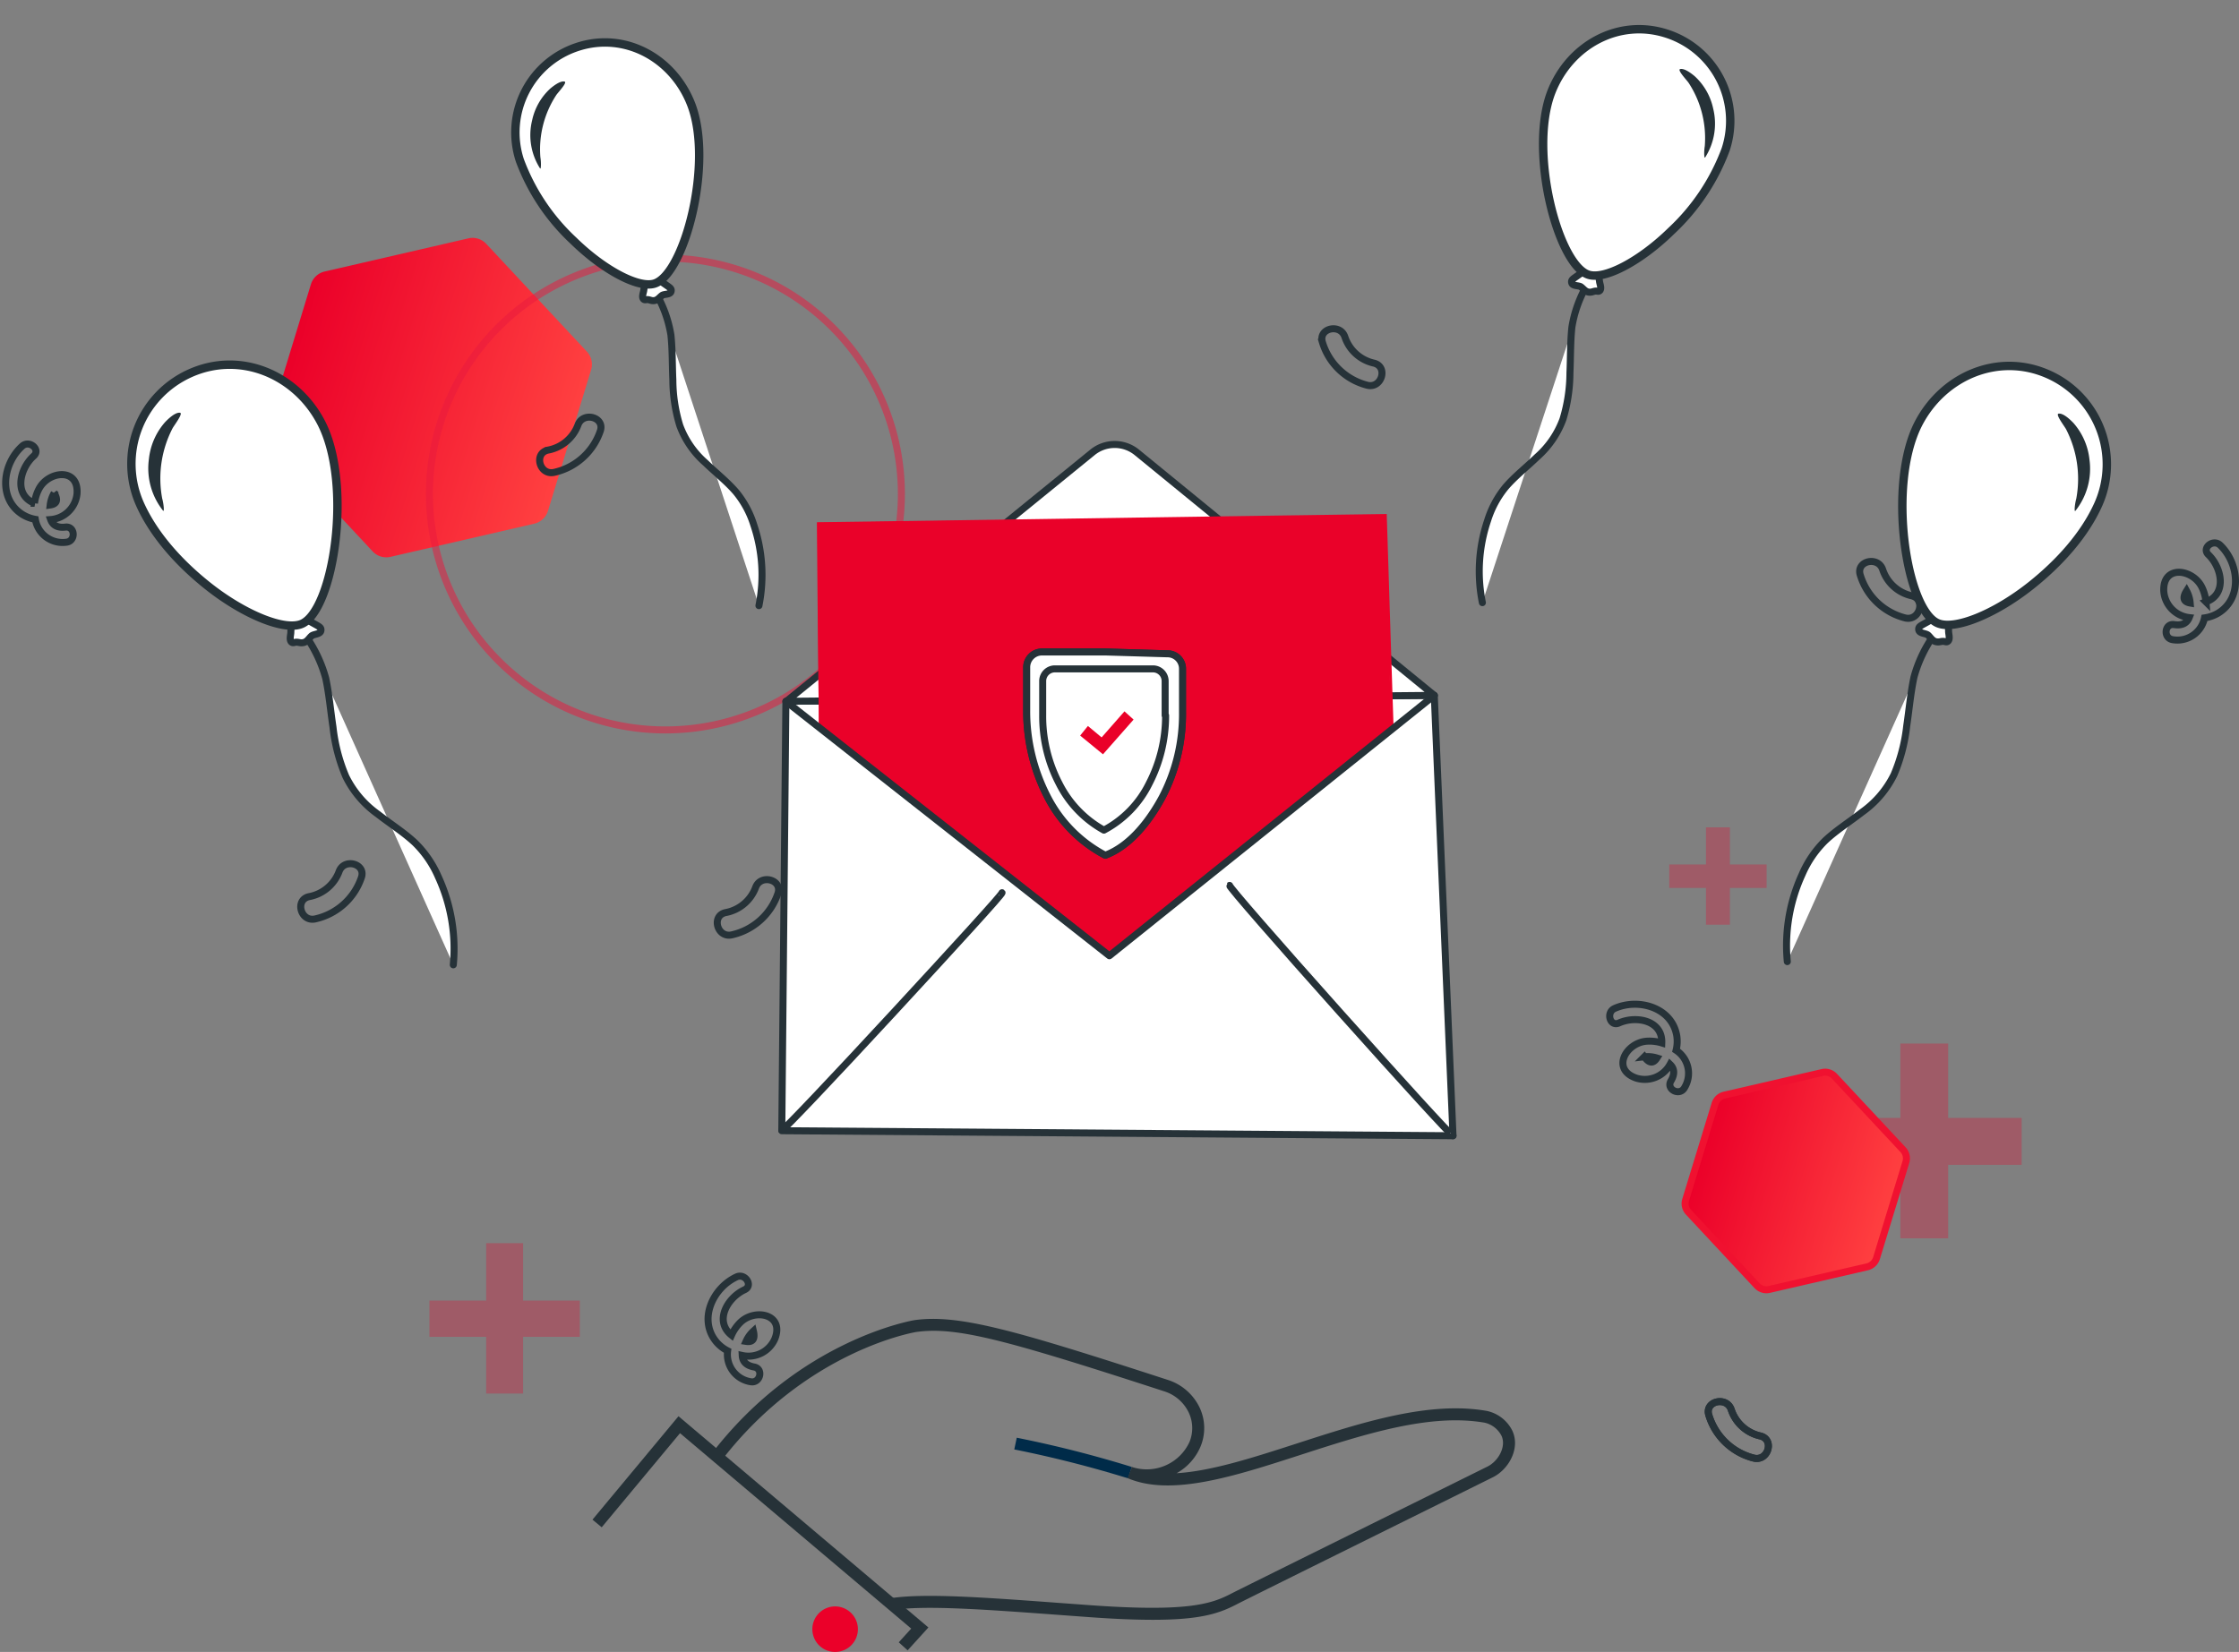 <svg xmlns="http://www.w3.org/2000/svg" width="319.381" height="235.697">
    <rect width="100%" height="100%" fill="#808080" stroke="none"/>
    <defs>
        <linearGradient id="linear-gradient" x1=".5" x2=".5" y2="1" gradientUnits="objectBoundingBox">
            <stop offset="0" stop-color="#eb0029"/>
            <stop offset="1" stop-color="#ff4040"/>
        </linearGradient>
        <style>
            .cls-1,.cls-7{fill:#ea0129}.cls-1{opacity:.292}.cls-5{fill:none}.cls-12,.cls-5,.cls-6{stroke:#263238}.cls-12,.cls-6{fill:#fff;stroke-linecap:round;stroke-linejoin:round;stroke-miterlimit:10}.cls-10{fill:#263238}.cls-12{stroke-width:1.2px}
        </style>
    </defs>
    <g id="Grupo_54366" data-name="Grupo 54366" transform="translate(6158.518 16913.364)">
        <g id="Grupo_54360" data-name="Grupo 54360" transform="translate(-6947.311 -17505.332)">
            <g id="Grupo_30900" data-name="Grupo 30900">
                <path id="Trazado_34903" data-name="Trazado 34903" class="cls-1" d="M668.651 452.491h-8.093V444.3h-5.265v8.19H647.2v5.168h8.093v8.093h5.265v-8.093h8.093z" transform="translate(202.851 325.042)"/>
                <path id="Trazado_34904" data-name="Trazado 34904" class="cls-1" d="M661.094 449.605h-5.242v-5.3h-3.41v5.3H647.2v3.347h5.242v5.242h3.41v-5.242h5.242z" transform="translate(379.699 265.705)"/>
                <path id="Trazado_34905" data-name="Trazado 34905" class="cls-1" d="M674.987 454.91H664.5V444.3h-6.821v10.61H647.2v6.69h10.483v10.483h6.817V461.6h10.483z" transform="translate(402.187 296.563)"/>
                <path id="Trazado_34906" data-name="Trazado 34906" d="M8.978 0h14.331a1.833 1.833 0 0 1 1.574.906l7.167 12.416a1.811 1.811 0 0 1 0 1.819l-7.159 12.416a1.818 1.818 0 0 1-1.574.906H8.985a1.833 1.833 0 0 1-1.574-.906L.245 15.141a1.811 1.811 0 0 1 0-1.819L7.411.906A1.8 1.8 0 0 1 8.978 0z" transform="rotate(-73 1034.788 -307.824)" style="fill:url(#linear-gradient);stroke:#f01130"/>
                <path id="Trazado_34907" data-name="Trazado 34907" d="M13.182 0h21.043a2.692 2.692 0 0 1 2.311 1.33l10.522 18.23a2.659 2.659 0 0 1 0 2.671l-10.511 18.23a2.669 2.669 0 0 1-2.311 1.33H13.193a2.692 2.692 0 0 1-2.311-1.33L.36 22.231a2.659 2.659 0 0 1 0-2.671L10.881 1.33A2.638 2.638 0 0 1 13.182 0z" transform="rotate(-73 861.092 -223.572)" style="fill:url(#linear-gradient)"/>
                <path id="Trazado_34908" data-name="Trazado 34908" d="M33.66 0A33.66 33.66 0 1 1 0 33.66 33.66 33.66 0 0 1 33.66 0z" transform="rotate(-90 773.081 -76.97)" style="fill:transparent;stroke:#e91a3e;opacity:.516"/>
            </g>
            <g id="Grupo_21773" data-name="Grupo 21773" transform="translate(-2683 19260)">
                <path id="Trazado_29812" data-name="Trazado 29812" class="cls-5" d="M1114.562 99.029c3.563-2.138 3.013-7.138.327-9.716-.991-.95-2.686.391-1.687 1.351 1.923 1.843 2.716 5.642-.347 6.74a5.928 5.928 0 0 0-.618-2.173c-1.326-2.555-5.539-3.125-5.4.607a4.1 4.1 0 0 0 3.626 3.806c-.285.714-.909 1.19-2.148 1-1.374-.207-1.583 1.943-.209 2.15a3.941 3.941 0 0 0 4.543-3.106 5.249 5.249 0 0 0 1.913-.659zm-4.469-3.192a4.381 4.381 0 0 1 .514 1.73c-.961-.167-1.135-.746-.514-1.73z" transform="translate(2673.604 -18679.559)"/>
                <path id="Trazado_29813" data-name="Trazado 29813" class="cls-5" d="M7.724 3.822c3.563 2.138 3.013 7.138.327 9.716-.991.95-2.686-.391-1.687-1.351 1.923-1.843 2.716-5.642-.347-6.74A5.928 5.928 0 0 1 5.4 7.62C4.074 10.175-.139 10.745 0 7.013a4.1 4.1 0 0 1 3.63-3.805c-.285-.714-.909-1.19-2.148-1C.109 2.413-.1.263 1.273.056a3.941 3.941 0 0 1 4.543 3.105 5.249 5.249 0 0 1 1.908.661zM3.255 7.014a4.38 4.38 0 0 0 .514-1.73c-.961.171-1.135.747-.514 1.73z" transform="rotate(-178 1579.018 -9325.679)"/>
                <path id="Trazado_29816" data-name="Trazado 29816" class="cls-5" d="M7.724 10.041C11.286 7.9 10.737 2.9 8.051.325c-.991-.95-2.686.391-1.687 1.351 1.923 1.844 2.716 5.643-.346 6.74A5.928 5.928 0 0 0 5.4 6.243C4.074 3.688-.139 3.118 0 6.85a4.1 4.1 0 0 0 3.63 3.806c-.285.714-.909 1.19-2.148 1C.108 11.45-.1 13.6 1.272 13.808A3.941 3.941 0 0 0 5.816 10.7a5.249 5.249 0 0 0 1.908-.659zM3.255 6.849a4.382 4.382 0 0 1 .514 1.73c-.961-.171-1.135-.746-.514-1.73z" transform="rotate(-68 -11876.752 -12000.232)"/>
                <path id="Trazado_29818" data-name="Trazado 29818" class="cls-5" d="M7.724 3.822c3.563 2.138 3.013 7.138.327 9.716-.991.95-2.686-.391-1.687-1.351 1.923-1.843 2.716-5.642-.347-6.74A5.929 5.929 0 0 1 5.4 7.62C4.074 10.175-.139 10.745 0 7.013a4.1 4.1 0 0 1 3.63-3.805c-.285-.714-.909-1.19-2.148-1C.108 2.413-.1.263 1.273.056a3.94 3.94 0 0 1 4.543 3.105 5.25 5.25 0 0 1 1.908.661zM3.255 7.014a4.379 4.379 0 0 0 .514-1.73c-.961.171-1.135.747-.514 1.73z" transform="scale(-1) rotate(19.01 -56947.901 -1455.839)"/>
                <path id="Trazado_29820" data-name="Trazado 29820" class="cls-5" d="M1080.831 103.434a5.666 5.666 0 0 1-4.142-3.723c-.643-2.005-3.853-1.256-3.2.766a9.014 9.014 0 0 0 6.391 6.112c2.051.511 3.012-2.646.951-3.155z" transform="translate(2586.947 -18719.656)"/>
                <path id="Trazado_29822" data-name="Trazado 29822" class="cls-5" d="M7.432 3.209A5.666 5.666 0 0 0 3.29 6.933C2.647 8.938-.564 8.189.087 6.167A9.014 9.014 0 0 1 6.477.055c2.055-.507 3.017 2.645.955 3.154z" transform="rotate(-178 1629.551 -9298.448)"/>
                <path id="Trazado_29823" data-name="Trazado 29823" class="cls-5" d="M1080.831 103.434a5.666 5.666 0 0 1-4.142-3.723c-.643-2.005-3.853-1.256-3.2.766a9.014 9.014 0 0 0 6.391 6.112c2.051.511 3.012-2.646.951-3.155z" transform="translate(2642.066 -18566.586)"/>
                <path id="Trazado_29824" data-name="Trazado 29824" class="cls-5" d="M1080.831 103.434a5.666 5.666 0 0 1-4.142-3.723c-.643-2.005-3.853-1.256-3.2.766a9.014 9.014 0 0 0 6.391 6.112c2.051.511 3.012-2.646.951-3.155z" transform="translate(2642.066 -18566.586)"/>
                <path id="Trazado_29825" data-name="Trazado 29825" class="cls-5" d="M7.432 3.209A5.666 5.666 0 0 0 3.29 6.933C2.647 8.938-.564 8.189.087 6.167A9.014 9.014 0 0 1 6.477.055c2.055-.507 3.017 2.645.955 3.154z" transform="rotate(-178 1599.824 -9299.067)"/>
                <path id="Trazado_29828" data-name="Trazado 29828" class="cls-5" d="M1080.831 103.434a5.666 5.666 0 0 1-4.142-3.723c-.643-2.005-3.853-1.256-3.2.766a9.014 9.014 0 0 0 6.391 6.112c2.051.511 3.012-2.646.951-3.155z" transform="translate(2663.664 -18686.457)"/>
                <path id="Trazado_29830" data-name="Trazado 29830" class="cls-5" d="M7.432 3.209A5.666 5.666 0 0 0 3.29 6.933C2.647 8.938-.564 8.189.087 6.167A9.014 9.014 0 0 1 6.477.055c2.055-.507 3.017 2.645.955 3.154z" transform="rotate(-178 1616.307 -9331.22)"/>
            </g>
        </g>
        <g id="Grupo_54362" data-name="Grupo 54362" transform="translate(-6969.979 -17505.332)">
            <g id="Grupo_30901" data-name="Grupo 30901" transform="translate(922.979 655.383)">
                <g id="Grupo_34099" data-name="Grupo 34099">
                    <g id="Grupo_34098" data-name="Grupo 34098">
                        <g id="Grupo_34097" data-name="Grupo 34097">
                            <g id="Grupo_34096" data-name="Grupo 34096">
                                <g id="Grupo_34089" data-name="Grupo 34089">
                                    <g id="Grupo_34077" data-name="Grupo 34077" transform="translate(0 35.799)">
                                        <g id="Grupo_34076" data-name="Grupo 34076">
                                            <g id="Grupo_34075" data-name="Grupo 34075">
                                                <path id="Trazado_36627" data-name="Trazado 36627" class="cls-6" d="m201.587 223.047 92.487-.847 2.672 62.831-95.746-.717z" transform="translate(-201 -222.2)"/>
                                            </g>
                                        </g>
                                    </g>
                                    <g id="Grupo_34080" data-name="Grupo 34080" transform="translate(.652)">
                                        <g id="Grupo_34079" data-name="Grupo 34079">
                                            <g id="Grupo_34078" data-name="Grupo 34078">
                                                <path id="Trazado_36628" data-name="Trazado 36628" class="cls-6" d="M294.422 203.074 251.991 168.4a5.006 5.006 0 0 0-6.322 0L202 203.921z" transform="translate(-202 -167.275)"/>
                                            </g>
                                        </g>
                                    </g>
                                    <g id="Grupo_34084" data-name="Grupo 34084" transform="translate(0 63.955)">
                                        <g id="Grupo_34083" data-name="Grupo 34083">
                                            <g id="Grupo_34082" data-name="Grupo 34082">
                                                <g id="Grupo_34081" data-name="Grupo 34081">
                                                    <path id="Trazado_36629" data-name="Trazado 36629" class="cls-6" d="M232.416 265.4c.13.13-6.844 7.756-15.512 17.142S201.13 299.423 201 299.292" transform="translate(-201 -265.4)"/>
                                                </g>
                                            </g>
                                        </g>
                                    </g>
                                    <g id="Grupo_34088" data-name="Grupo 34088" transform="translate(63.872 62.913)">
                                        <g id="Grupo_34087" data-name="Grupo 34087">
                                            <g id="Grupo_34086" data-name="Grupo 34086">
                                                <g id="Grupo_34085" data-name="Grupo 34085">
                                                    <path id="Trazado_36630" data-name="Trazado 36630" class="cls-6" d="M330.871 299.517c-.13.13-7.365-7.821-16.164-17.663S298.869 263.93 299 263.8" transform="translate(-298.997 -263.8)"/>
                                                </g>
                                            </g>
                                        </g>
                                    </g>
                                </g>
                                <g id="Grupo_34095" data-name="Grupo 34095" transform="translate(5.019 9.923)">
                                    <g id="Grupo_34094" data-name="Grupo 34094">
                                        <g id="Grupo_34093" data-name="Grupo 34093">
                                            <g id="Grupo_34090" data-name="Grupo 34090" transform="translate(.065 .13)">
                                                <path id="Trazado_36631" data-name="Trazado 36631" class="cls-7" d="m209 212.682-.2-28.874 80.951-1.108.913 30.373-40.28 32.067z" transform="translate(-208.8 -182.7)"/>
                                            </g>
                                            <g id="Grupo_34092" data-name="Grupo 34092">
                                                <g id="Grupo_34091" data-name="Grupo 34091">
                                                    <path id="Trazado_36632" data-name="Trazado 36632" class="cls-7" d="m208.961 212.612.782.587c.521.391 1.238.978 2.216 1.695 1.955 1.5 4.758 3.715 8.408 6.518 7.235 5.605 17.6 13.687 30.177 23.529h-.2c11.6-9.255 25.354-20.205 40.28-32.067l-.065.13c-.2-5.8-.391-11.862-.587-18.054q-.2-6.257-.391-12.319l.2.2c-32.589.456-61.4.782-80.951 1.043l.13-.13c.065 9.06.065 16.294.065 21.248v7.1a3.88 3.88 0 0 0-.065.521v-1.89c0-1.3-.065-3.194-.065-5.67-.065-4.954-.13-12.188-.2-21.248v-.13h.13c19.553-.261 48.3-.717 80.951-1.173h.2v.2q.2 6.061.391 12.319c.2 6.192.391 12.253.587 18.054v.065l-.065.065c-14.926 11.862-28.678 22.812-40.28 32l-.065.065-.065-.065c-12.579-9.842-22.877-17.989-30.112-23.659a951.444 951.444 0 0 1-8.343-6.583c-.978-.782-1.695-1.3-2.151-1.695a5.157 5.157 0 0 1-.912-.656z" transform="translate(-208.7 -182.5)"/>
                                                </g>
                                            </g>
                                        </g>
                                    </g>
                                </g>
                            </g>
                        </g>
                    </g>
                </g>
            </g>
            <g id="Grupo_30902" data-name="Grupo 30902" transform="translate(957.912 684.989)">
                <g id="Grupo_34105" data-name="Grupo 34105">
                    <g id="Grupo_34104" data-name="Grupo 34104">
                        <g id="Grupo_34103" data-name="Grupo 34103">
                            <g id="Grupo_34101" data-name="Grupo 34101">
                                <path id="Trazado_36633" data-name="Trazado 36633" class="cls-6" d="m274.675 212.961-8.864-.261h-9.06a2.184 2.184 0 0 0-2.151 2.216v6.127a26.536 26.536 0 0 0 2.933 12.253 19.351 19.351 0 0 0 8.278 8.408c3.65-1.369 6.387-5.084 8.082-8.212a25.572 25.572 0 0 0 2.933-12.253v-6.127a2.128 2.128 0 0 0-2.151-2.151z" transform="translate(-254.6 -212.7)"/>
                            </g>
                            <g id="Grupo_34102" data-name="Grupo 34102" transform="translate(7.626 8.473)">
                                <path id="Trazado_36634" data-name="Trazado 36634" class="cls-7" d="m269.559 231.827-3.259-2.672 1.108-1.369 1.955 1.629 3.259-3.715 1.3 1.173z" transform="translate(-266.3 -225.7)"/>
                            </g>
                        </g>
                    </g>
                </g>
                <g id="Grupo_34106" data-name="Grupo 34106">
                    <path id="Trazado_36635" data-name="Trazado 36635" class="cls-6" d="m274.675 212.961-8.864-.261h-9.06a2.184 2.184 0 0 0-2.151 2.216v6.127a26.536 26.536 0 0 0 2.933 12.253 19.351 19.351 0 0 0 8.278 8.408c3.65-1.369 6.387-5.084 8.082-8.212a25.572 25.572 0 0 0 2.933-12.253v-6.127a2.128 2.128 0 0 0-2.151-2.151zm-.261 8.8a20.938 20.938 0 0 1-2.346 9.711 15.018 15.018 0 0 1-6.453 6.648 15.577 15.577 0 0 1-6.387-6.648 20.747 20.747 0 0 1-2.346-9.711v-4.888a1.74 1.74 0 0 1 1.695-1.76h14.078a1.74 1.74 0 0 1 1.695 1.76v4.888z" transform="translate(-254.6 -212.7)"/>
                </g>
            </g>
            <g id="Grupo_30903" data-name="Grupo 30903" transform="translate(923.565 691.183)">
                <g id="Grupo_34109" data-name="Grupo 34109">
                    <g id="Grupo_34108" data-name="Grupo 34108">
                        <path id="Trazado_36636" data-name="Trazado 36636" d="m294.387 222.2-46.341 37.151-46.146-36.3" transform="translate(-201.9 -222.2)" style="stroke-linecap:round;stroke-linejoin:round;stroke-miterlimit:10;stroke:#263238;fill:none"/>
                    </g>
                </g>
            </g>
        </g>
        <g id="Grupo_54363" data-name="Grupo 54363" transform="translate(-6974.529 -17505.332)">
            <g id="Grupo_7743" data-name="Grupo 7743" transform="translate(960.691 797.098)">
                <path id="Trazado_21663" data-name="Trazado 21663" d="M1635.133 206.968a163.039 163.039 0 0 0-16.233-4.122l.356-1.672a164.183 164.183 0 0 1 16.415 4.172z" transform="translate(-1618.9 -201.174)" style="fill:#002b49"/>
            </g>
            <g id="Grupo_34112" data-name="Grupo 34112" transform="translate(-2671.311 19260)">
                <g id="Grupo_34112-2" data-name="Grupo 34112">
                    <g id="Grupo_7742" data-name="Grupo 7742" transform="translate(3588.924 -18479.852)">
                        <path id="Trazado_21662" data-name="Trazado 21662" class="cls-10" d="M1641.848 228.408c-2.376 0-5.271-.108-8.843-.365l-4.427-.324c-10.726-.79-19.2-1.415-23.849-.706l-.257-1.69c4.841-.738 13.4-.108 24.232.692l4.428.324c13.586.96 17.026-.173 19.845-1.636.178-.108 6.489-3.234 19.836-9.848 6.539-3.24 13.08-6.479 16.78-8.315 1.523-.756 2.724-2.839 1.989-4.4a3.621 3.621 0 0 0-2.363-1.848c-7.853-1.383-17.229 1.652-26.3 4.587-9.485 3.07-18.445 5.97-24.658 3.32l.6-1.6a6.715 6.715 0 0 0 8.214-3.551 5.191 5.191 0 0 0-.094-4.194 5.79 5.79 0 0 0-3.547-3.058c-22.652-7.366-29.6-9.247-35.327-8.452-.151.022-15.607 2.58-27.744 18.284l-1.353-1.045c12.551-16.241 28.7-18.909 28.859-18.932 6.363-.883 14.491 1.5 36.091 8.519a7.585 7.585 0 0 1 4.57 3.964 6.884 6.884 0 0 1 .124 5.564 7.849 7.849 0 0 1-3.409 3.794c4.96-.295 10.937-2.23 17.149-4.24 9.267-3 18.85-6.1 27.112-4.644a5.289 5.289 0 0 1 3.621 2.808c1.188 2.524-.508 5.533-2.775 6.657-3.7 1.836-10.241 5.076-16.78 8.315-9.535 4.726-19.4 9.611-19.786 9.827-2.38 1.227-4.953 2.193-11.938 2.193z" transform="translate(-1579.009 -185.479)"/>
                    </g>
                    <g id="Grupo_7744" data-name="Grupo 7744" transform="translate(3571.84 -18465.969)">
                        <path id="Trazado_21664" data-name="Trazado 21664" class="cls-10" d="m1608.139 231.738-1.265-1.15 1.777-1.955-32.98-27.881-11.171 13.429-1.314-1.093 12.267-14.755 35.651 30.139z" transform="translate(-1563.189 -198.333)"/>
                    </g>
                    <path id="Trazado_21665" data-name="Trazado 21665" d="M1598.725 226.711a3.248 3.248 0 1 1-3.25-3.248 3.249 3.249 0 0 1 3.25 3.248z" transform="translate(2010.971 -18662.295)" style="fill:#eb0029"/>
                </g>
            </g>
        </g>
        <g id="Grupo_54361" data-name="Grupo 54361" transform="translate(-6959 -17505.332)">
            <g id="Grupo_30896" data-name="Grupo 30896" transform="rotate(24 -583.202 2014.403)">
                <g id="Grupo_30895" data-name="Grupo 30895" transform="translate(387.878 122.755)">
                    <path id="Trazado_34899" data-name="Trazado 34899" class="cls-6" d="M410.071 192.5h0a19.022 19.022 0 0 0-.147 6.618c.479 2.259 1.252 4.492 1.878 6.751a24.808 24.808 0 0 1 1.178 7.1 14.26 14.26 0 0 1-1.989 6.751c-1.031 1.94-2.283 3.8-3.13 5.794a15.166 15.166 0 0 0-1.068 5.794 24.329 24.329 0 0 0 3.13 12.225" transform="translate(-406.79 -192.5)"/>
                </g>
                <path id="Trazado_34900" data-name="Trazado 34900" class="cls-6" d="M411.195 183.995c-.552.773-1.1 1.51-1.657 2.246-.147.221-.368.479-.221.773.258.626 1.178.074 1.62.258.516.184.921.552 1.547.331.331-.11.479-.331.81-.442.258-.074.442-.037.552-.295.147-.442-.368-.957-.516-1.326a4.831 4.831 0 0 1-.552-1.841" transform="translate(-20.478 -64.185)"/>
                <path id="Trazado_34901" data-name="Trazado 34901" class="cls-12" d="M405.005 96.167c-.015 4.787-1.678 9.9-4.086 14.51-3.007 5.758-7.324 10.274-9.981 10.274-4.9 0-14.546-15.025-14.067-24.783.405-7.77 6.3-14.067 14.067-14.067a14.043 14.043 0 0 1 14.067 14.066z"/>
                <path id="Trazado_34902" data-name="Trazado 34902" class="cls-10" d="M420.116 86.967c.6-.353 1.9.136 2.446.353a9.387 9.387 0 0 1 4.239 3.859 9.634 9.634 0 0 1 1.141 7.473c-.082.217-.217-.245-.245-.272a7.113 7.113 0 0 1-.353-1.359 15.458 15.458 0 0 0-5.326-8.424c-.353-.297-2.364-1.359-1.902-1.63z" transform="translate(-25.543 -.347)"/>
            </g>
            <g id="Grupo_30898" data-name="Grupo 30898" transform="rotate(-24 1933.937 -663.404)">
                <g id="Grupo_30895-2" data-name="Grupo 30895" transform="translate(387.873 123.062)">
                    <path id="Trazado_34899-2" data-name="Trazado 34899" class="cls-6" d="M409.721 192.5h0a19.166 19.166 0 0 1 .148 6.668c-.482 2.276-1.262 4.525-1.892 6.8a25 25 0 0 0-1.187 7.15 14.368 14.368 0 0 0 2 6.8c1.039 1.955 2.3 3.829 3.154 5.838a15.281 15.281 0 0 1 1.076 5.838 24.513 24.513 0 0 1-3.154 12.318" transform="translate(-406.79 -192.5)"/>
                </g>
                <path id="Trazado_34900-2" data-name="Trazado 34900" class="cls-6" d="M411.966 184a120.01 120.01 0 0 0 1.67 2.263c.148.223.371.482.223.779-.26.631-1.187.074-1.633.26-.519.186-.928.557-1.558.334-.334-.111-.482-.334-.816-.445-.26-.074-.445-.037-.557-.3-.148-.445.371-.965.519-1.336a4.868 4.868 0 0 0 .557-1.855" transform="translate(-20.716 -63.903)"/>
                <path id="Trazado_34901-2" data-name="Trazado 34901" class="cls-12" d="M376.853 96.274c.016 4.823 1.691 9.977 4.117 14.619 3.03 5.8 7.379 10.351 10.057 10.351 4.935 0 14.656-15.138 14.174-24.971-.408-7.829-6.345-14.174-14.174-14.174a14.149 14.149 0 0 0-14.174 14.175z"/>
                <path id="Trazado_34902-2" data-name="Trazado 34902" class="cls-10" d="M428.273 86.968c-.6-.356-1.917.137-2.464.356a9.457 9.457 0 0 0-4.271 3.888 9.707 9.707 0 0 0-1.15 7.529c.082.219.219-.246.246-.274a7.169 7.169 0 0 0 .356-1.369 15.574 15.574 0 0 1 5.366-8.488c.356-.301 2.382-1.369 1.917-1.642z" transform="translate(-40.909 -.314)"/>
            </g>
            <g id="Grupo_30897" data-name="Grupo 30897" transform="rotate(18 -910.668 2385.957)">
                <g id="Grupo_30895-3" data-name="Grupo 30895" transform="translate(387.114 119.94)">
                    <path id="Trazado_34899-3" data-name="Trazado 34899" class="cls-6" d="M409.844 192.5h0a17.7 17.7 0 0 0-.137 6.159c.446 2.1 1.165 4.181 1.748 6.283a23.091 23.091 0 0 1 1.1 6.6 13.272 13.272 0 0 1-1.851 6.283c-.96 1.806-2.125 3.537-2.913 5.393a14.116 14.116 0 0 0-.994 5.393 22.645 22.645 0 0 0 2.913 11.379" transform="translate(-406.79 -192.5)"/>
                </g>
                <path id="Trazado_34900-3" data-name="Trazado 34900" class="cls-6" d="M411.061 183.974c-.514.72-1.028 1.405-1.542 2.091-.137.206-.343.446-.206.72.24.583 1.1.069 1.508.24.48.171.857.514 1.44.308.308-.1.446-.308.754-.411.24-.069.411-.034.514-.274.137-.411-.343-.891-.48-1.234a4.5 4.5 0 0 1-.514-1.714" transform="translate(-21.305 -66.776)"/>
                <path id="Trazado_34901-3" data-name="Trazado 34901" class="cls-12" d="M403.056 95.193a30.367 30.367 0 0 1-3.8 13.5c-2.8 5.36-6.816 9.562-9.29 9.562-4.559 0-13.539-13.984-13.093-23.067.377-7.232 5.861-13.093 13.093-13.093a13.07 13.07 0 0 1 13.09 13.098z"/>
                <path id="Trazado_34902-3" data-name="Trazado 34902" class="cls-10" d="M420.112 86.958c.556-.329 1.77.126 2.276.329a8.737 8.737 0 0 1 3.946 3.592 8.967 8.967 0 0 1 1.062 6.955c-.076.2-.2-.228-.228-.253a6.62 6.62 0 0 1-.329-1.265 14.387 14.387 0 0 0-4.957-7.841c-.329-.275-2.2-1.264-1.77-1.517z" transform="translate(-26.765 -.652)"/>
            </g>
            <g id="Grupo_30899" data-name="Grupo 30899" transform="rotate(-18.01 2266.056 -1215.642)">
                <g id="Grupo_30895-4" data-name="Grupo 30895" transform="translate(386.851 119.264)">
                    <path id="Trazado_34899-4" data-name="Trazado 34899" class="cls-6" d="M409.45 192.5h0a17.388 17.388 0 0 1 .135 6.049c-.438 2.065-1.145 4.106-1.717 6.171a22.678 22.678 0 0 0-1.077 6.487 13.035 13.035 0 0 0 1.818 6.171c.943 1.773 2.087 3.474 2.861 5.3a13.864 13.864 0 0 1 .976 5.3 22.24 22.24 0 0 1-2.861 11.176" transform="translate(-406.79 -192.5)"/>
                </g>
                <path id="Trazado_34900-4" data-name="Trazado 34900" class="cls-6" d="M411.716 183.969c.5.707 1.01 1.38 1.515 2.053.135.2.337.438.2.707-.236.572-1.077.067-1.481.236-.471.168-.842.5-1.414.3-.3-.1-.438-.3-.741-.4-.236-.067-.4-.034-.5-.269-.135-.4.337-.875.471-1.212a4.416 4.416 0 0 0 .505-1.683" transform="translate(-21.801 -67.398)"/>
                <path id="Trazado_34901-4" data-name="Trazado 34901" class="cls-12" d="M376.853 94.959a29.825 29.825 0 0 0 3.735 13.264c2.749 5.264 6.695 9.392 9.124 9.392 4.477 0 13.3-13.734 12.859-22.655-.37-7.1-5.756-12.859-12.859-12.859a12.837 12.837 0 0 0-12.859 12.858z"/>
                <path id="Trazado_34902-4" data-name="Trazado 34902" class="cls-10" d="M427.51 86.956c-.546-.323-1.739.124-2.236.323a8.581 8.581 0 0 0-3.875 3.527 8.807 8.807 0 0 0-1.043 6.831c.075.2.2-.224.224-.248a6.5 6.5 0 0 0 .323-1.242 14.13 14.13 0 0 1 4.869-7.7c.322-.274 2.161-1.247 1.738-1.491z" transform="translate(-41.121 -.725)"/>
            </g>
        </g>
    </g>
</svg>
